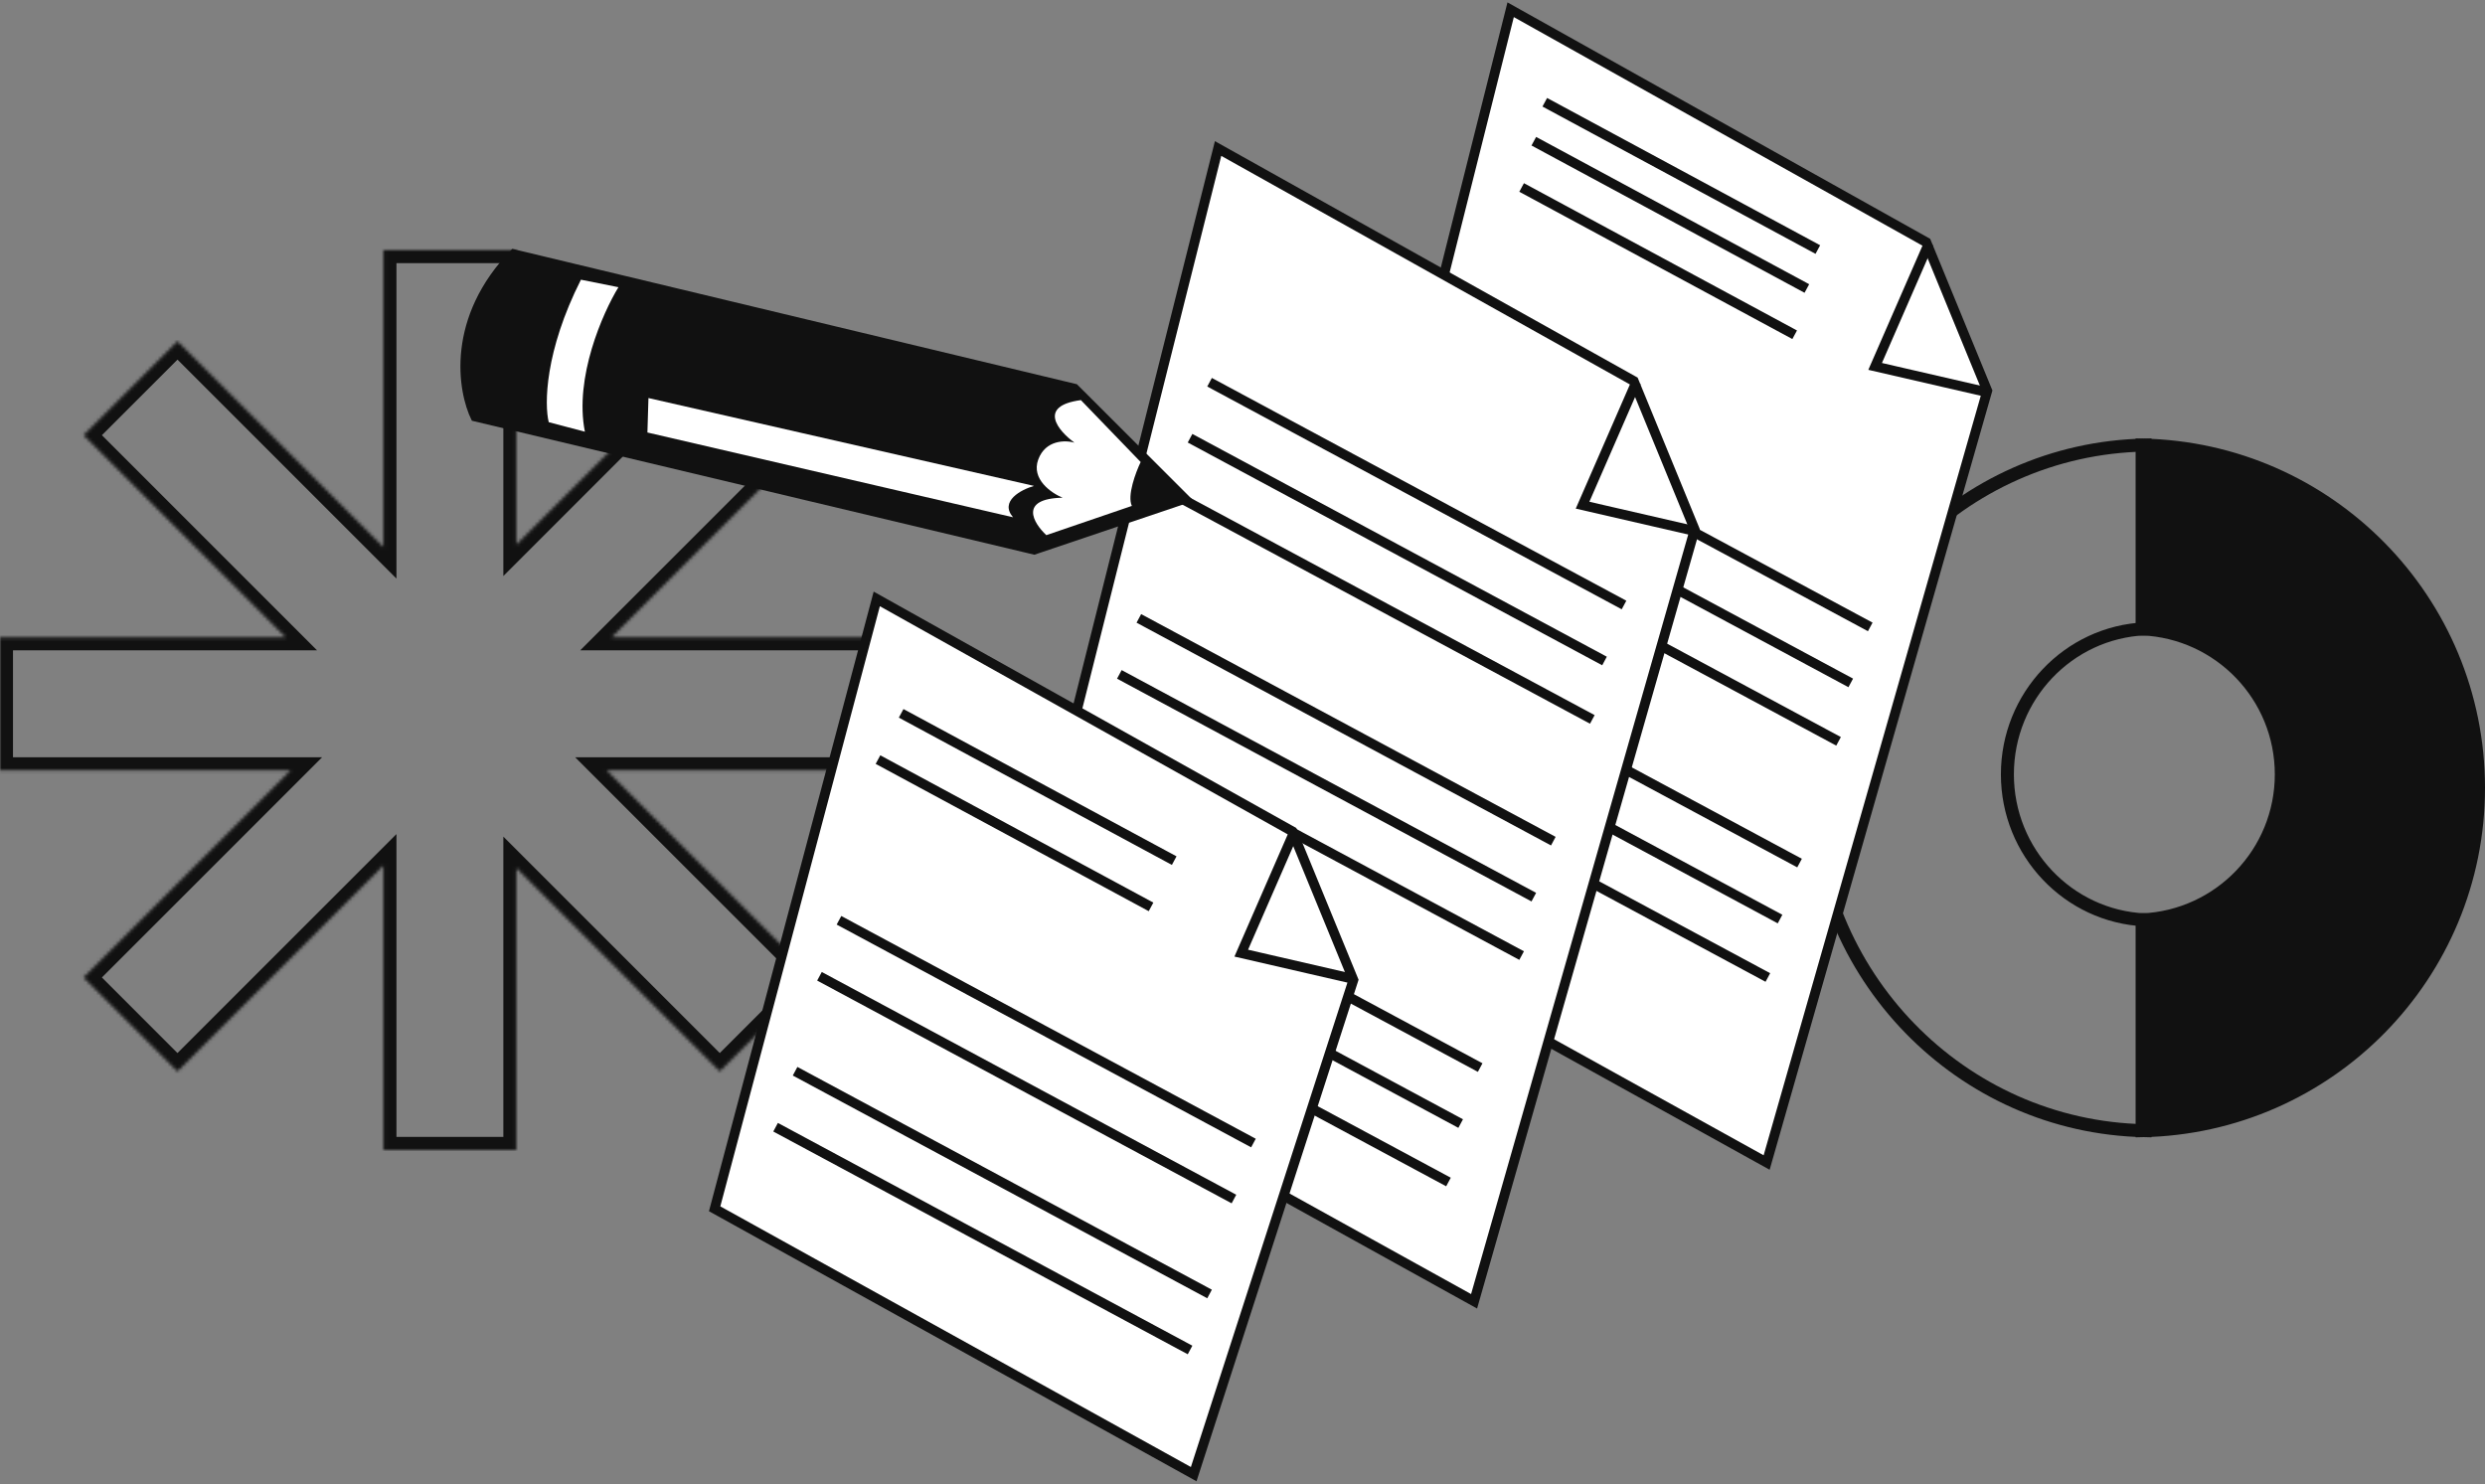 <svg  viewBox="0 0 765 457" fill="none" xmlns="http://www.w3.org/2000/svg">
<rect x="0" y="0" width="765" height="457" fill="#808080" stroke="none"/>
<mask id="path-1-inside-1_201_6146" fill="white">
<path fill-rule="evenodd" clip-rule="evenodd" d="M158.954 77H118.047V168.458L54.639 105.05L25.713 133.976L87.952 196.215L0 196.215V237.122H89.51L25.713 300.919L54.639 329.845L118.047 266.437V354H158.954V267.217L221.582 329.845L250.507 300.919L186.71 237.122H277V196.215L188.268 196.215L250.507 133.976L221.581 105.05L158.954 167.678V77Z"/>
</mask>
<path d="M118.047 77V73H114.047V77H118.047ZM158.954 77H162.954V73H158.954V77ZM118.047 168.458L115.218 171.287L122.047 178.115V168.458H118.047ZM54.639 105.05L57.467 102.222L54.639 99.394L51.81 102.222L54.639 105.05ZM25.713 133.976L22.884 131.148L20.056 133.976L22.884 136.805L25.713 133.976ZM87.952 196.215V200.215H97.609L90.78 193.387L87.952 196.215ZM0 196.215L3.46981e-07 192.215H-4V196.215H0ZM0 237.122H-4V241.122H0V237.122ZM89.51 237.122L92.338 239.951L99.167 233.122H89.51V237.122ZM25.713 300.919L22.884 298.091L20.056 300.919L22.884 303.747L25.713 300.919ZM54.639 329.845L51.81 332.673L54.639 335.502L57.467 332.673L54.639 329.845ZM118.047 266.437H122.047V256.78L115.218 263.608L118.047 266.437ZM118.047 354H114.047V358H118.047V354ZM158.954 354V358H162.954V354H158.954ZM158.954 267.217L161.782 264.388L154.954 257.56V267.217H158.954ZM221.582 329.845L218.753 332.673L221.582 335.502L224.41 332.673L221.582 329.845ZM250.507 300.919L253.336 303.747L256.164 300.919L253.336 298.091L250.507 300.919ZM186.71 237.122V233.122H177.054L183.882 239.951L186.71 237.122ZM277 237.122V241.122H281V237.122H277ZM277 196.215H281V192.215H277V196.215ZM188.268 196.215L185.44 193.387L178.612 200.215H188.268V196.215ZM250.507 133.976L253.336 136.805L256.164 133.976L253.336 131.148L250.507 133.976ZM221.581 105.05L224.41 102.222L221.581 99.394L218.753 102.222L221.581 105.05ZM158.954 167.678H154.954V177.335L161.782 170.507L158.954 167.678ZM118.047 81H158.954V73H118.047V81ZM122.047 168.458V77H114.047V168.458H122.047ZM51.81 107.879L115.218 171.287L120.875 165.63L57.467 102.222L51.81 107.879ZM28.541 136.805L57.467 107.879L51.81 102.222L22.884 131.148L28.541 136.805ZM90.78 193.387L28.541 131.148L22.884 136.805L85.123 199.043L90.78 193.387ZM-3.46981e-07 200.215L87.952 200.215V192.215L3.46981e-07 192.215L-3.46981e-07 200.215ZM4 237.122V196.215H-4V237.122H4ZM89.51 233.122H0V241.122H89.51V233.122ZM28.541 303.747L92.338 239.951L86.681 234.294L22.884 298.091L28.541 303.747ZM57.467 327.016L28.541 298.091L22.884 303.747L51.81 332.673L57.467 327.016ZM115.218 263.608L51.81 327.016L57.467 332.673L120.875 269.265L115.218 263.608ZM122.047 354V266.437H114.047V354H122.047ZM158.954 350H118.047V358H158.954V350ZM154.954 267.217V354H162.954V267.217H154.954ZM224.41 327.016L161.782 264.388L156.125 270.045L218.753 332.673L224.41 327.016ZM247.679 298.091L218.753 327.016L224.41 332.673L253.336 303.747L247.679 298.091ZM183.882 239.951L247.679 303.747L253.336 298.091L189.539 234.294L183.882 239.951ZM277 233.122H186.71V241.122H277V233.122ZM273 196.215V237.122H281V196.215H273ZM188.268 200.215L277 200.215V192.215L188.268 192.215V200.215ZM247.679 131.148L185.44 193.387L191.097 199.043L253.336 136.805L247.679 131.148ZM218.753 107.879L247.679 136.805L253.336 131.148L224.41 102.222L218.753 107.879ZM161.782 170.507L224.41 107.879L218.753 102.222L156.125 164.85L161.782 170.507ZM154.954 77V167.678H162.954V77H154.954Z" fill="#111111" mask="url(#path-1-inside-1_201_6146)"/>
<path d="M660.333 283.196V348.092C603.652 347.014 558 300.201 558 242.556C558 184.91 603.652 138.097 660.333 137.019V193.586C636.744 194.644 617.97 214.322 617.97 238.391C617.97 262.46 636.744 282.138 660.333 283.196Z" stroke="#111111" stroke-width="4"/>
<path d="M702.294 238.391C702.294 214.295 683.284 194.631 659.444 193.601V137.019C716.822 138.085 763 184.923 763 242.556C763 300.188 716.822 347.027 659.444 348.093V283.197C683.283 282.151 702.294 262.488 702.294 238.391Z" fill="#111111" stroke="#111111" stroke-width="4"/>
<path d="M396.375 276.194L543.854 357.89L611.777 120.297L593.014 74.578L465.049 3L396.375 276.194Z" fill="white" stroke="#111111" stroke-width="3"/>
<path d="M593.765 74.952L577.253 112.802L611.402 120.672" stroke="#111111" stroke-width="3"/>
<path d="M475.556 31.481L559.615 76.826" stroke="#111111" stroke-width="3"/>
<path d="M472.179 43.473L556.238 88.818" stroke="#111111" stroke-width="3"/>
<path d="M468.426 57.714L552.485 103.059" stroke="#111111" stroke-width="3"/>
<path d="M448.161 124.419L575.751 192.999" stroke="#111111" stroke-width="3"/>
<path d="M426.396 197.122L553.987 265.701" stroke="#111111" stroke-width="3"/>
<path d="M442.157 141.658L569.747 210.238" stroke="#111111" stroke-width="3"/>
<path d="M420.392 214.36L547.982 282.939" stroke="#111111" stroke-width="3"/>
<path d="M438.404 159.646L565.995 228.226" stroke="#111111" stroke-width="3"/>
<path d="M416.639 232.348L544.229 300.928" stroke="#111111" stroke-width="3"/>
<path d="M306.312 318.916L453.791 400.612L521.714 163.019L502.951 117.299L374.985 45.722L306.312 318.916Z" fill="white" stroke="#111111" stroke-width="3"/>
<path d="M503.701 117.674L487.189 155.524L521.339 163.394" stroke="#111111" stroke-width="3"/>
<path d="M372.358 117.674L499.949 186.253" stroke="#111111" stroke-width="3"/>
<path d="M350.593 190.376L478.183 258.956" stroke="#111111" stroke-width="3"/>
<path d="M328.076 260.08L455.666 328.659" stroke="#111111" stroke-width="3"/>
<path d="M366.354 134.913L493.944 203.492" stroke="#111111" stroke-width="3"/>
<path d="M344.588 207.614L472.178 276.194" stroke="#111111" stroke-width="3"/>
<path d="M322.072 277.318L449.663 345.898" stroke="#111111" stroke-width="3"/>
<path d="M362.602 152.901L490.192 221.48" stroke="#111111" stroke-width="3"/>
<path d="M340.836 225.603L468.426 294.182" stroke="#111111" stroke-width="3"/>
<path d="M318.319 295.307L445.91 363.886" stroke="#111111" stroke-width="3"/>
<path d="M220 372.131L367.479 453.826L416.639 301.677L397.876 255.957L269.91 184.38L220 372.131Z" fill="white" stroke="#111111" stroke-width="3"/>
<path d="M398.626 255.583L382.114 293.433L416.263 301.303" stroke="#111111" stroke-width="3"/>
<path d="M277.416 219.606L361.475 264.951" stroke="#111111" stroke-width="3"/>
<path d="M270.285 233.847L354.345 279.192" stroke="#111111" stroke-width="3"/>
<path d="M258.277 283.314L385.868 351.894" stroke="#111111" stroke-width="3"/>
<path d="M244.768 329.784L372.358 398.363" stroke="#111111" stroke-width="3"/>
<path d="M252.273 300.553L379.864 369.132" stroke="#111111" stroke-width="3"/>
<path d="M238.764 347.022L366.354 415.602" stroke="#111111" stroke-width="3"/>
<path d="M331.335 118.626L157.828 77.023C137.508 97.698 141.157 120.422 145.521 129.199L318.404 170.384L366.791 154.045L331.335 118.626Z" fill="#111111" stroke="#111111" stroke-width="0.75"/>
<path d="M190.384 88.417L178.838 86.108C167.672 108.215 167.579 124.561 168.928 129.97L180.059 132.902C176.739 116.259 185.559 96.311 190.384 88.417Z" fill="white"/>
<path d="M318.313 149.587L199.624 122.54L199.305 133.146L311.857 159.246C307.615 154.247 314.393 150.724 318.313 149.587Z" fill="white"/>
<path d="M351.15 142.238L332.747 123.175C319.263 124.98 325.806 132.659 330.763 136.273C327.989 135.471 321.879 135.383 319.628 141.452C317.377 147.52 323.679 151.823 327.112 153.215C313.545 153.523 318.125 161.032 322.111 164.748L348.437 155.751C346.941 152.587 349.623 145.424 351.15 142.238Z" fill="white"/>
</svg>
